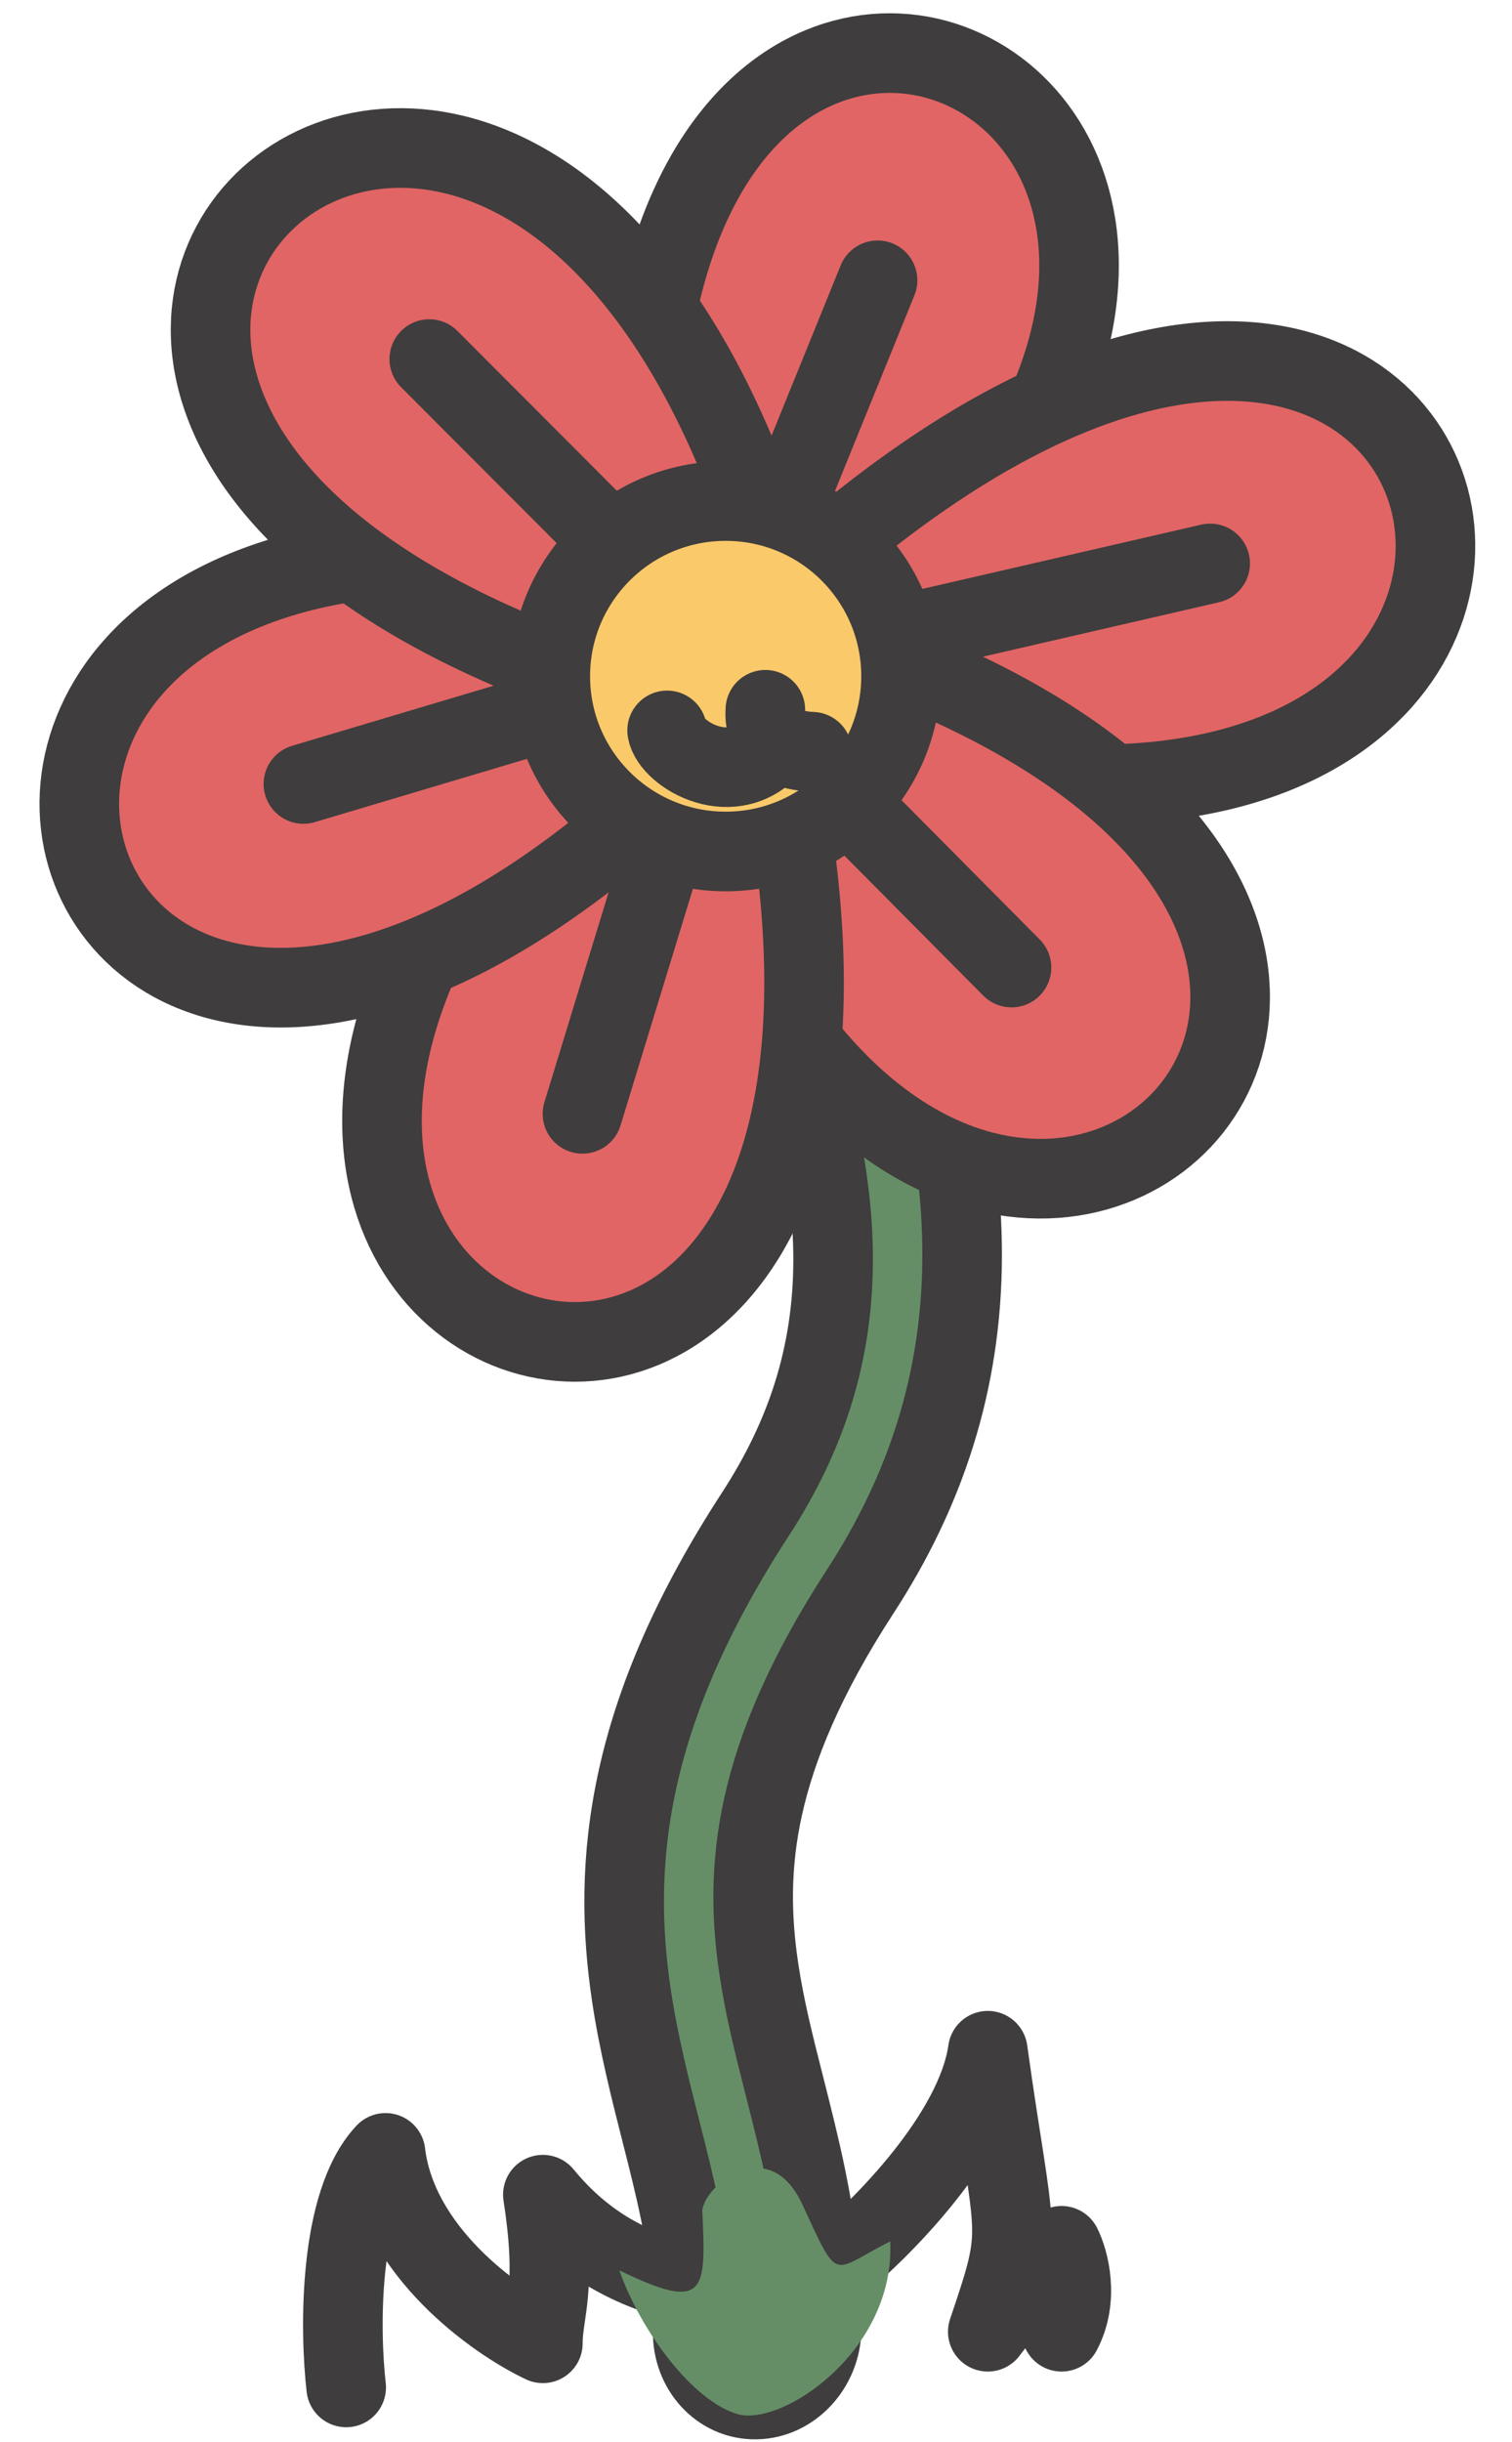 <svg width="57" height="92" viewBox="0 0 57 92" fill="none" xmlns="http://www.w3.org/2000/svg">
<path d="M26.859 86.267C25.191 85.83 22.689 85.393 20.465 82.681C21.021 86.267 20.465 87.055 20.465 88.28C18.673 87.434 14.979 84.815 14.534 81.106C12.755 82.996 12.804 87.784 13.051 89.942" stroke="#3F3D3D" stroke-width="3" stroke-linecap="round" stroke-linejoin="round"/>
<path fill-rule="evenodd" clip-rule="evenodd" d="M29.006 30.638C30.211 29.956 31.669 30.438 32.261 31.715C34.946 37.504 36.281 42.62 36.271 47.315C36.261 52.073 34.87 56.204 32.427 59.96C30.336 63.174 29.267 65.809 28.77 68.048C28.277 70.272 28.317 72.242 28.608 74.184C28.832 75.674 29.182 77.054 29.57 78.579C29.712 79.142 29.86 79.725 30.009 80.34C30.538 82.534 31.022 84.976 30.976 87.735C30.952 89.183 29.843 90.375 28.5 90.398C27.157 90.421 26.088 89.266 26.113 87.818C26.147 85.772 25.793 83.87 25.298 81.82C25.184 81.344 25.058 80.848 24.927 80.335C24.521 78.736 24.074 76.977 23.806 75.191C23.437 72.733 23.365 70.045 24.042 66.994C24.715 63.959 26.099 60.702 28.476 57.048C30.389 54.107 31.399 51.037 31.407 47.481C31.414 43.862 30.384 39.549 27.896 34.186C27.303 32.909 27.8 31.321 29.006 30.638Z" fill="#658E67" stroke="#3F3D3D" stroke-width="3" stroke-linecap="round" stroke-linejoin="round"/>
<path d="M31.493 85.394C33.223 83.994 36.794 80.407 37.238 77.258C38.258 84.607 38.629 83.732 37.238 87.844C38.721 85.884 39.71 84.869 40.019 84.607C40.297 85.161 40.686 86.584 40.019 87.844" stroke="#3F3D3D" stroke-width="3" stroke-linecap="round" stroke-linejoin="round"/>
<path d="M30.245 83.045C31.656 86.092 31.312 85.571 33.559 84.44C33.761 88.555 29.473 91.452 27.784 90.942C26.095 90.431 24.158 87.827 23.347 85.531C26.645 87.138 26.618 86.318 26.474 83.269C26.597 82.28 29.005 80.364 30.245 83.045Z" fill="#658E67"/>
<path d="M29.166 27.081C59.645 4.002 19.355 -14.222 24.684 24.568L27.669 23.887L29.166 27.081Z" fill="#E16565"/>
<path d="M27.669 23.887L29.166 27.081C59.645 4.002 19.355 -14.222 24.684 24.568L27.669 23.887ZM27.669 23.887L33.083 10.56" stroke="#3F3D3D" stroke-width="3" stroke-linecap="round" stroke-linejoin="round"/>
<path d="M29.832 27.518C66.257 39.171 58.042 -4.233 29.315 22.411L31.588 24.459L29.832 27.518Z" fill="#E16565"/>
<path d="M31.588 24.459L29.832 27.518C66.257 39.171 58.042 -4.233 29.315 22.411L31.588 24.459ZM31.588 24.459L45.621 21.227" stroke="#3F3D3D" stroke-width="3" stroke-linecap="round" stroke-linejoin="round"/>
<path d="M24.463 26.357C33.724 63.419 66.346 33.59 28.538 23.23L27.992 26.238L24.463 26.357Z" fill="#E16565"/>
<path d="M27.992 26.238L24.463 26.357C33.724 63.419 66.346 33.59 28.538 23.23L27.992 26.238ZM27.992 26.238L38.132 36.451" stroke="#3F3D3D" stroke-width="3" stroke-linecap="round" stroke-linejoin="round"/>
<path d="M24.393 25.159C-3.917 50.845 37.833 65.43 29.08 27.264L26.168 28.207L24.393 25.159Z" fill="#E16565"/>
<path d="M26.168 28.207L24.393 25.159C-3.917 50.845 37.833 65.43 29.08 27.264L26.168 28.207ZM26.168 28.207L21.958 41.962" stroke="#3F3D3D" stroke-width="3" stroke-linecap="round" stroke-linejoin="round"/>
<path d="M26.797 22.258C-10.294 12.933 0.657 55.73 27.636 27.322L25.238 25.422L26.797 22.258Z" fill="#E16565"/>
<path d="M25.238 25.422L26.797 22.258C-10.294 12.933 0.657 55.73 27.636 27.322L25.238 25.422ZM25.238 25.422L11.438 29.535" stroke="#3F3D3D" stroke-width="3" stroke-linecap="round" stroke-linejoin="round"/>
<path d="M29.88 23.584C20.518 -13.452 -12.022 16.466 25.813 26.723L26.351 23.713L29.88 23.584Z" fill="#E16565"/>
<path d="M26.351 23.713L29.88 23.584C20.518 -13.452 -12.022 16.466 25.813 26.723L26.351 23.713ZM26.351 23.713L16.183 13.528" stroke="#3F3D3D" stroke-width="3" stroke-linecap="round" stroke-linejoin="round"/>
<path d="M27.357 18.876C31.01 18.877 33.968 21.833 33.968 25.477C33.968 29.12 31.01 32.078 27.357 32.078C23.704 32.078 20.745 29.12 20.745 25.477C20.745 21.833 23.704 18.876 27.357 18.876Z" fill="#FAC96A" stroke="#3F3D3D" stroke-width="3" stroke-linejoin="round"/>
<path d="M25.149 27.517C25.295 28.41 27.658 29.852 29.176 28.014M28.852 26.74C28.852 26.922 28.669 28.24 30.619 28.321" stroke="#3F3D3D" stroke-width="3" stroke-linecap="round" stroke-linejoin="round"/>
</svg>
